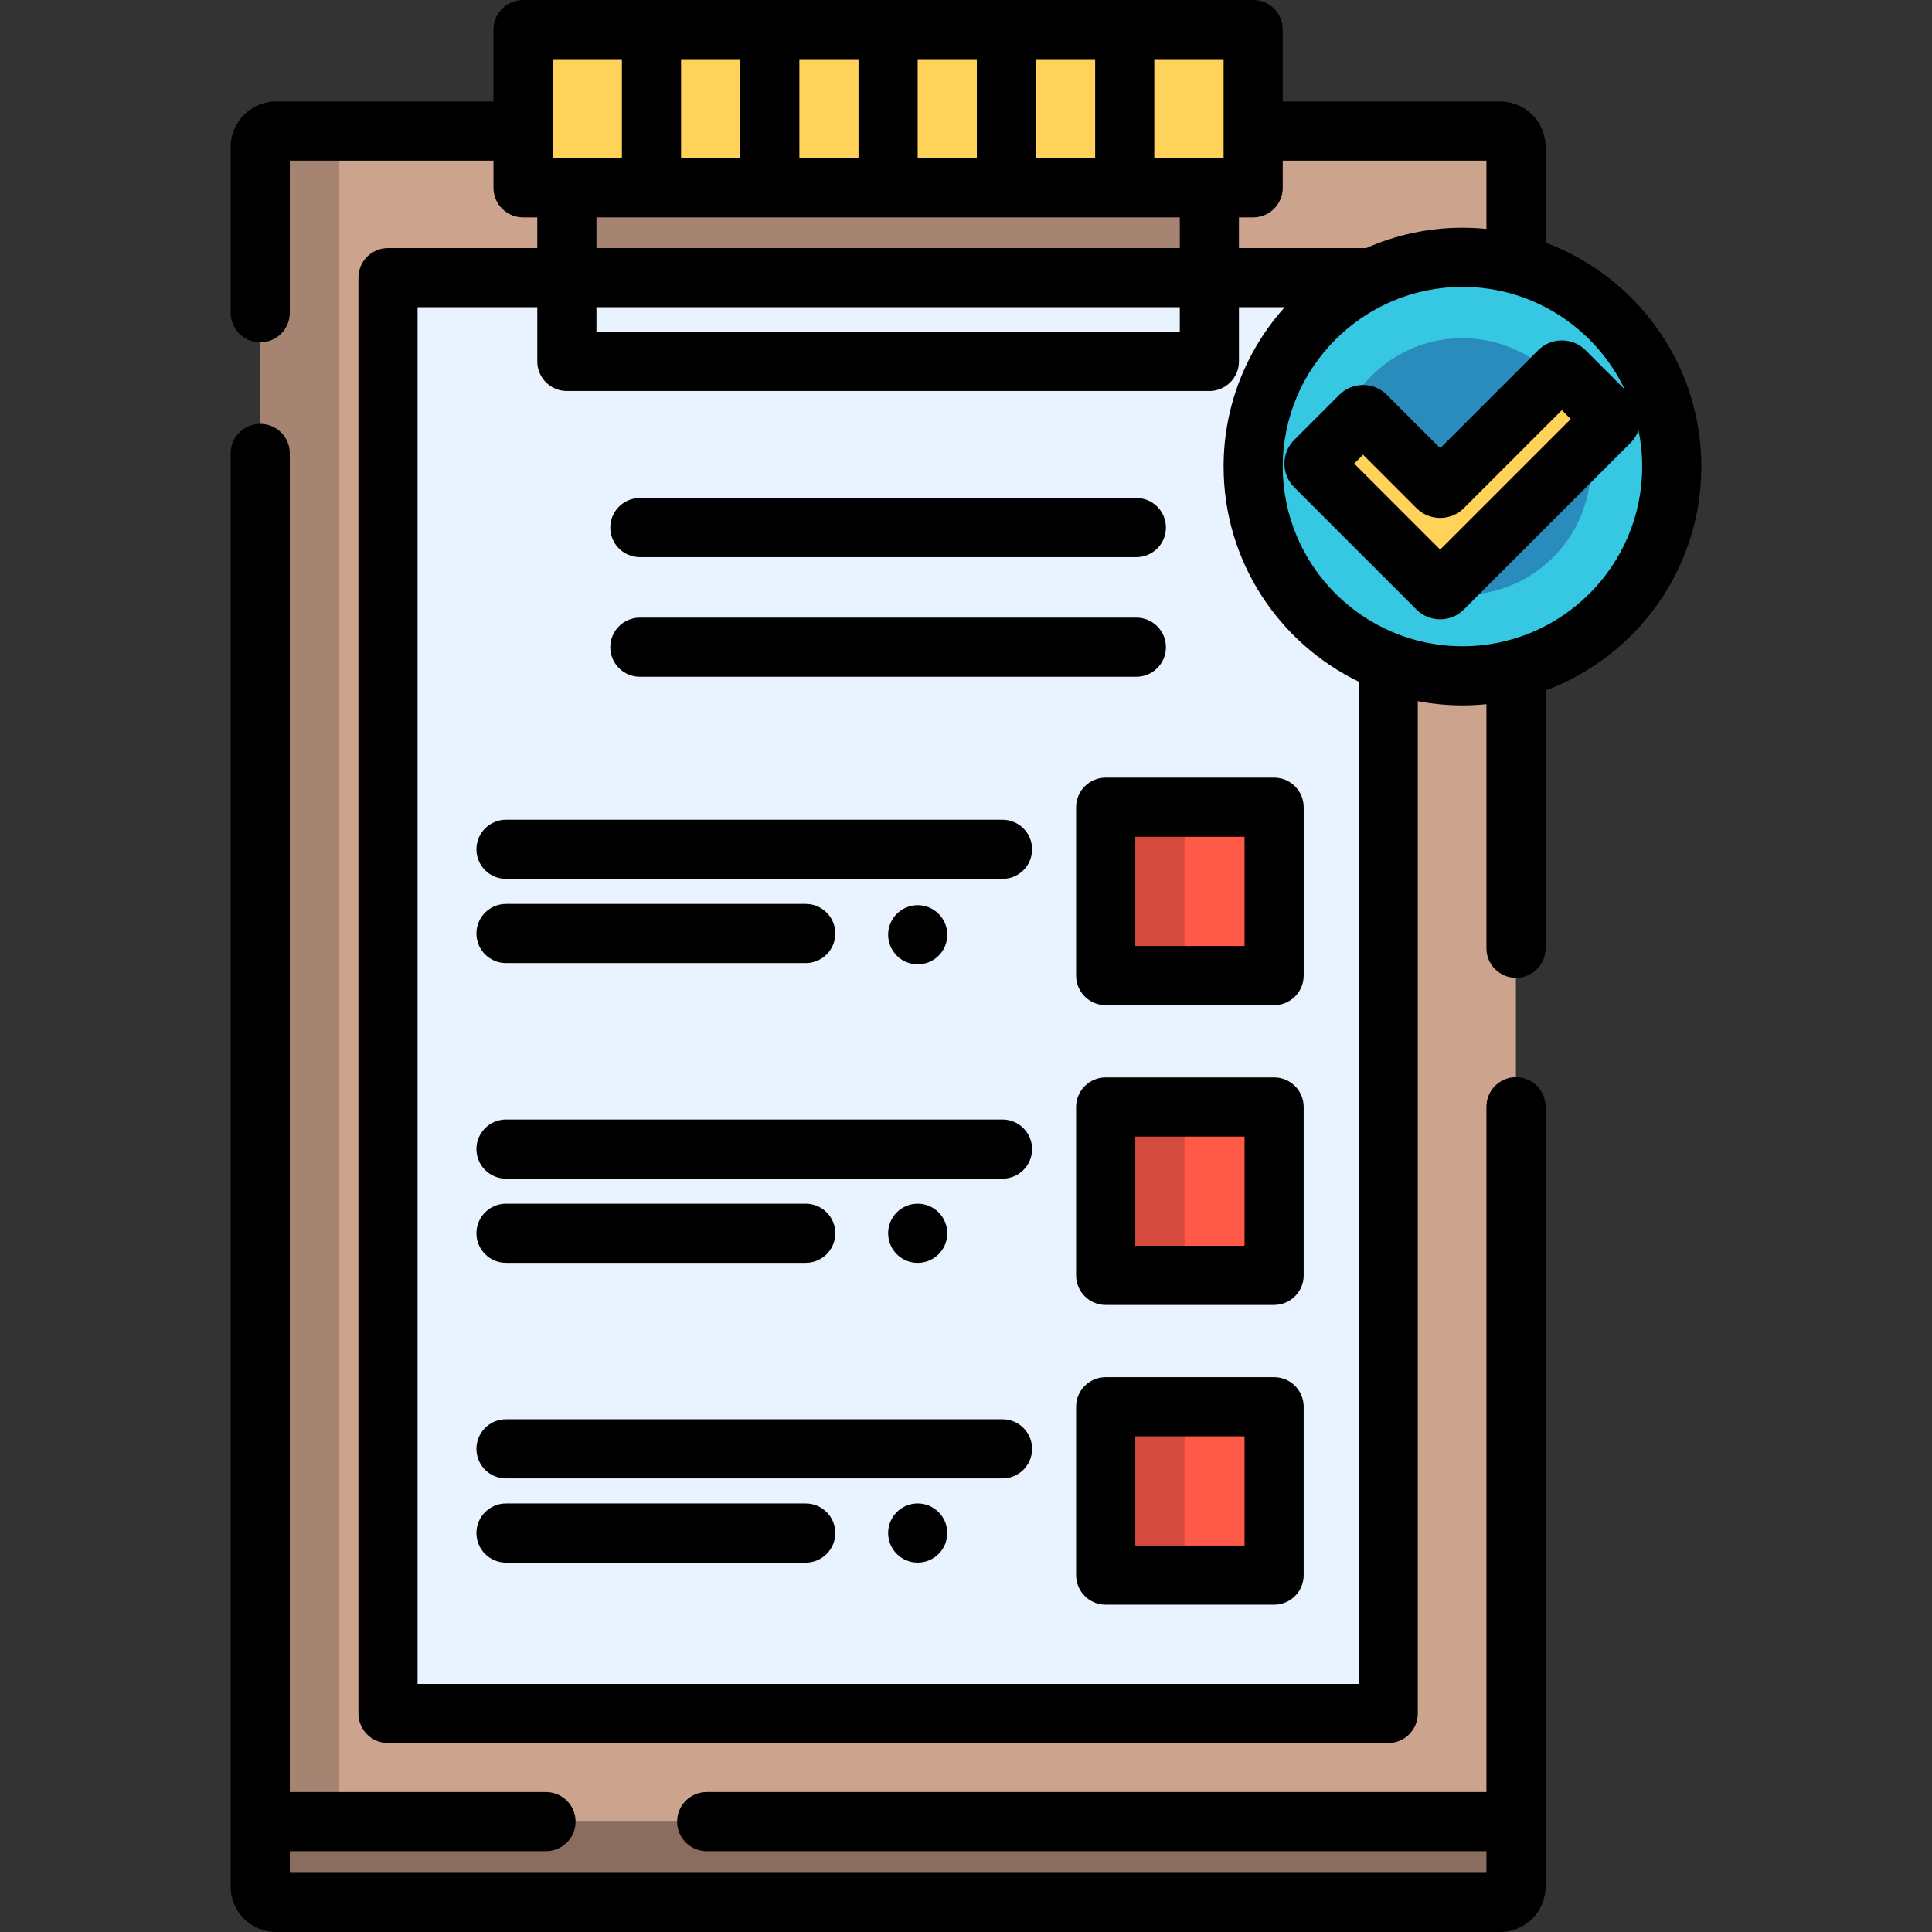 <?xml version="1.0" encoding="iso-8859-1"?>
<!-- Generator: Adobe Illustrator 19.0.0, SVG Export Plug-In . SVG Version: 6.00 Build 0)  -->
<svg xmlns="http://www.w3.org/2000/svg" xmlns:xlink="http://www.w3.org/1999/xlink" version="1.1" id="Layer_1" x="0px" y="0px" viewBox="0 0 512 512" style="enable-background:new 0 0 512 512;" xml:space="preserve">
<rect x="0" y="0" width="512" height="512" fill="#333333" stroke="none"/>
<path style="fill:#CCA38D;" d="M401.732,38.912v461.072c0,2.309-1.87,4.18-4.18,4.18H73.185c-2.309,0-4.18-1.87-4.18-4.18V38.912  c0-2.309,1.87-4.18,4.18-4.18h324.368C399.862,34.732,401.732,36.603,401.732,38.912z"/>
<g>
	<path style="fill:#A68472;" d="M89.903,499.984V38.912c0-2.309,1.87-4.18,4.18-4.18H73.185c-2.309,0-4.18,1.87-4.18,4.18v461.072   c0,2.309,1.87,4.18,4.18,4.18h20.898C91.773,504.163,89.903,502.293,89.903,499.984z"/>
	<rect x="150.246" y="49.775" style="fill:#A68472;" width="170.235" height="46.007"/>
</g>
<rect x="102.86" y="73.582" style="fill:#E9F2FF;" width="265.007" height="380.51"/>
<path style="fill:#FF5948;" d="M334.5,258.543h-38.352c-1.731,0-3.135-1.403-3.135-3.135v-38.352c0-1.731,1.403-3.135,3.135-3.135  H334.5c1.731,0,3.135,1.403,3.135,3.135v38.352C337.635,257.139,336.231,258.543,334.5,258.543z"/>
<path style="fill:#D44A3C;" d="M313.911,255.409v-38.352c0-1.731,1.403-3.135,3.135-3.135h-20.898c-1.731,0-3.135,1.403-3.135,3.135  v38.352c0,1.731,1.403,3.135,3.135,3.135h20.898C315.315,258.543,313.911,257.14,313.911,255.409z"/>
<path style="fill:#FF5948;" d="M334.5,337.985h-38.352c-1.731,0-3.135-1.403-3.135-3.135v-38.352c0-1.731,1.403-3.135,3.135-3.135  H334.5c1.731,0,3.135,1.403,3.135,3.135v38.352C337.635,336.581,336.231,337.985,334.5,337.985z"/>
<path style="fill:#D44A3C;" d="M313.911,334.85v-38.352c0-1.731,1.403-3.135,3.135-3.135h-20.898c-1.731,0-3.135,1.403-3.135,3.135  v38.352c0,1.731,1.403,3.135,3.135,3.135h20.898C315.315,337.985,313.911,336.581,313.911,334.85z"/>
<path style="fill:#FF5948;" d="M334.5,417.427h-38.352c-1.731,0-3.135-1.403-3.135-3.135v-38.352c0-1.731,1.403-3.135,3.135-3.135  H334.5c1.731,0,3.135,1.403,3.135,3.135v38.352C337.635,416.024,336.231,417.427,334.5,417.427z"/>
<path style="fill:#D44A3C;" d="M313.911,414.293v-38.352c0-1.731,1.403-3.135,3.135-3.135h-20.898c-1.731,0-3.135,1.403-3.135,3.135  v38.352c0,1.731,1.403,3.135,3.135,3.135h20.898C315.315,417.427,313.911,416.024,313.911,414.293z"/>
<path style="fill:#8A6D5E;" d="M401.732,482.743v17.241c0,2.309-1.87,4.18-4.18,4.18H73.185c-2.309,0-4.18-1.87-4.18-4.18v-17.241  H401.732z"/>
<circle style="fill:#36C8E3;" cx="387.542" cy="123.643" r="55.453"/>
<circle style="fill:#2A8CBD;" cx="387.542" cy="123.643" r="34.026"/>
<g>
	<path style="fill:#FFD359;" d="M426.576,110.314l-11.958-11.958c-0.409-0.409-1.07-0.409-1.477,0l-30.763,30.763   c-0.409,0.409-1.07,0.409-1.477,0l-18.952-18.952c-0.409-0.409-1.07-0.409-1.477,0l-11.957,11.957c-0.409,0.409-0.409,1.07,0,1.477   l32.388,32.388c0.409,0.409,1.07,0.409,1.478,0l44.197-44.197C426.984,111.384,426.984,110.722,426.576,110.314z"/>
	<rect x="138.637" y="7.837" style="fill:#FFD359;" width="193.452" height="41.942"/>
</g>
<circle cx="243.2" cy="247.724" r="7.838"/>
<circle cx="243.2" cy="326.834" r="7.838"/>
<circle cx="243.2" cy="406.267" r="7.837"/>
<path d="M401.758,285.46c-4.329,0-7.838,3.508-7.838,7.837v181.61H187.281c-4.33,0-7.839,3.508-7.839,7.837  c0,4.329,3.509,7.837,7.839,7.837H393.92v5.747H76.803v-5.747h67.89c4.329,0,7.838-3.508,7.838-7.837  c0-4.329-3.509-7.837-7.838-7.837h-67.89V120.163c0-4.329-3.509-7.837-7.839-7.837c-4.329,0-7.838,3.508-7.838,7.837v362.58v17.241  c0,6.626,5.392,12.016,12.018,12.016h324.432c6.627,0,12.018-5.391,12.018-12.016v-17.241V293.297  C409.597,288.969,406.088,285.46,401.758,285.46z"/>
<path d="M265.672,217.24H134.1c-4.33,0-7.839,3.508-7.839,7.837c0,4.329,3.509,7.837,7.839,7.837h131.571  c4.329,0,7.838-3.508,7.838-7.837C273.509,220.747,270.002,217.24,265.672,217.24z"/>
<path d="M169.573,147.648h131.571c4.329,0,7.838-3.508,7.838-7.837c0-4.329-3.509-7.837-7.838-7.837H169.573  c-4.33,0-7.839,3.508-7.839,7.837C161.735,144.141,165.243,147.648,169.573,147.648z"/>
<path d="M169.573,179.35h131.571c4.329,0,7.838-3.508,7.838-7.837c0-4.329-3.509-7.837-7.838-7.837H169.573  c-4.33,0-7.839,3.508-7.839,7.837C161.735,175.843,165.243,179.35,169.573,179.35z"/>
<path d="M134.1,255.225h79.424c4.329,0,7.839-3.508,7.839-7.837c0-4.329-3.509-7.837-7.839-7.837H134.1  c-4.33,0-7.839,3.508-7.839,7.837C126.261,251.717,129.771,255.225,134.1,255.225z"/>
<path d="M265.672,296.683H134.1c-4.33,0-7.839,3.508-7.839,7.837c0,4.329,3.509,7.837,7.839,7.837h131.571  c4.329,0,7.838-3.508,7.838-7.837C273.509,300.191,270.002,296.683,265.672,296.683z"/>
<path d="M134.1,334.666h79.424c4.329,0,7.839-3.508,7.839-7.837c0-4.329-3.509-7.837-7.839-7.837H134.1  c-4.33,0-7.839,3.508-7.839,7.837C126.261,331.158,129.771,334.666,134.1,334.666z"/>
<path d="M265.672,376.125H134.1c-4.33,0-7.839,3.508-7.839,7.837s3.509,7.837,7.839,7.837h131.571c4.329,0,7.838-3.508,7.838-7.837  S270.002,376.125,265.672,376.125z"/>
<path d="M213.525,398.435h-79.424c-4.33,0-7.839,3.508-7.839,7.837c0,4.329,3.509,7.837,7.839,7.837h79.424  c4.329,0,7.839-3.508,7.839-7.837C221.364,401.943,217.854,398.435,213.525,398.435z"/>
<path d="M293.018,206.084c-4.329,0-7.838,3.508-7.838,7.837v44.621c0,4.329,3.509,7.837,7.838,7.837h44.631  c4.329,0,7.839-3.508,7.839-7.837v-44.621c0-4.329-3.509-7.837-7.839-7.837H293.018z M329.811,250.707h-28.954v-28.948h28.954  V250.707z"/>
<path d="M337.648,285.527h-44.631c-4.329,0-7.838,3.508-7.838,7.837v44.621c0,4.329,3.509,7.837,7.838,7.837h44.631  c4.329,0,7.839-3.508,7.839-7.837v-44.621C345.487,289.034,341.978,285.527,337.648,285.527z M329.811,330.148h-28.954V301.2h28.954  V330.148z"/>
<path d="M337.648,364.969h-44.631c-4.329,0-7.838,3.508-7.838,7.837v44.621c0,4.329,3.509,7.837,7.838,7.837h44.631  c4.329,0,7.839-3.508,7.839-7.837v-44.621C345.487,368.478,341.978,364.969,337.648,364.969z M329.811,409.591h-28.954v-28.948  h28.954V409.591z"/>
<path d="M450.873,123.646c0-27.158-17.199-50.369-41.277-59.333v-25.4c0-6.626-5.392-12.016-12.018-12.016h-57.638V7.837  c0-4.329-3.509-7.837-7.838-7.837H138.615c-4.329,0-7.838,3.508-7.838,7.837v19.059H73.145c-6.627,0-12.018,5.391-12.018,12.016  v43.98c0,4.329,3.509,7.837,7.838,7.837s7.839-3.508,7.839-7.837V42.569h53.974v7.206c0,4.329,3.509,7.837,7.838,7.837h3.77v8.133  h-39.559c-4.329,0-7.838,3.508-7.838,7.837v380.51c0,4.329,3.509,7.837,7.838,7.837h265.059c4.329,0,7.838-3.508,7.838-7.837V185.81  c3.84,0.73,7.796,1.127,11.844,1.127c2.144,0,4.262-0.11,6.351-0.319v64.679c0,4.329,3.509,7.837,7.838,7.837  s7.839-3.508,7.839-7.837v-68.32C433.674,174.014,450.873,150.803,450.873,123.646z M393.92,42.569v18.103  c-2.09-0.209-4.208-0.319-6.351-0.319c-9.079,0-17.71,1.935-25.524,5.392h-33.715v-8.133h3.771c4.329,0,7.838-3.508,7.838-7.837  v-7.206H393.92z M324.264,41.938h-18.363V15.673h18.363V41.938z M274.548,41.938V15.673h15.677v26.265H274.548z M243.195,41.938  V15.673h15.677v26.265H243.195z M211.842,41.938V15.673h15.677v26.265H211.842z M180.488,41.938V15.673h15.677v26.265H180.488z   M146.454,15.673h18.358v26.265h-18.358V15.673z M158.063,57.611h154.593v8.133H158.063L158.063,57.611L158.063,57.611z   M158.063,81.418h154.593v6.53H158.063L158.063,81.418L158.063,81.418z M360.048,446.255H110.665V81.418h31.721v14.366  c0,4.329,3.509,7.837,7.839,7.837h170.269c4.329,0,7.838-3.508,7.838-7.837V81.418h12.132  c-10.063,11.211-16.199,26.014-16.199,42.227c0,25.044,14.625,46.735,35.784,56.99v265.619H360.048z M387.569,171.264  c-26.262,0-47.629-21.361-47.629-47.618s21.366-47.619,47.629-47.619c18.945,0,35.337,11.118,43.004,27.168l-10.376-10.373  c-1.676-1.68-3.908-2.607-6.282-2.608c-0.002,0-0.004,0-0.006,0c-2.373,0-4.604,0.924-6.282,2.601l-25.965,25.96l-14.147-14.144  c-1.676-1.68-3.908-2.607-6.282-2.608c-0.002,0-0.004,0-0.006,0c-2.373,0-4.604,0.924-6.282,2.601l-11.96,11.957  c-1.678,1.677-2.602,3.908-2.602,6.281c0,2.373,0.924,4.603,2.602,6.281l32.394,32.388c1.732,1.731,4.007,2.597,6.282,2.597  s4.549-0.866,6.282-2.597l44.213-44.204c0.957-0.959,1.638-2.088,2.065-3.287c0.638,3.103,0.975,6.316,0.975,9.607  C435.197,149.903,413.832,171.264,387.569,171.264z M413.909,108.701l2.353,2.352l-34.6,34.591l-22.787-22.783l2.352-2.352  l14.153,14.151c3.464,3.462,9.1,3.462,12.564,0L413.909,108.701z"/>
<g>
</g>
<g>
</g>
<g>
</g>
<g>
</g>
<g>
</g>
<g>
</g>
<g>
</g>
<g>
</g>
<g>
</g>
<g>
</g>
<g>
</g>
<g>
</g>
<g>
</g>
<g>
</g>
<g>
</g>
</svg>
